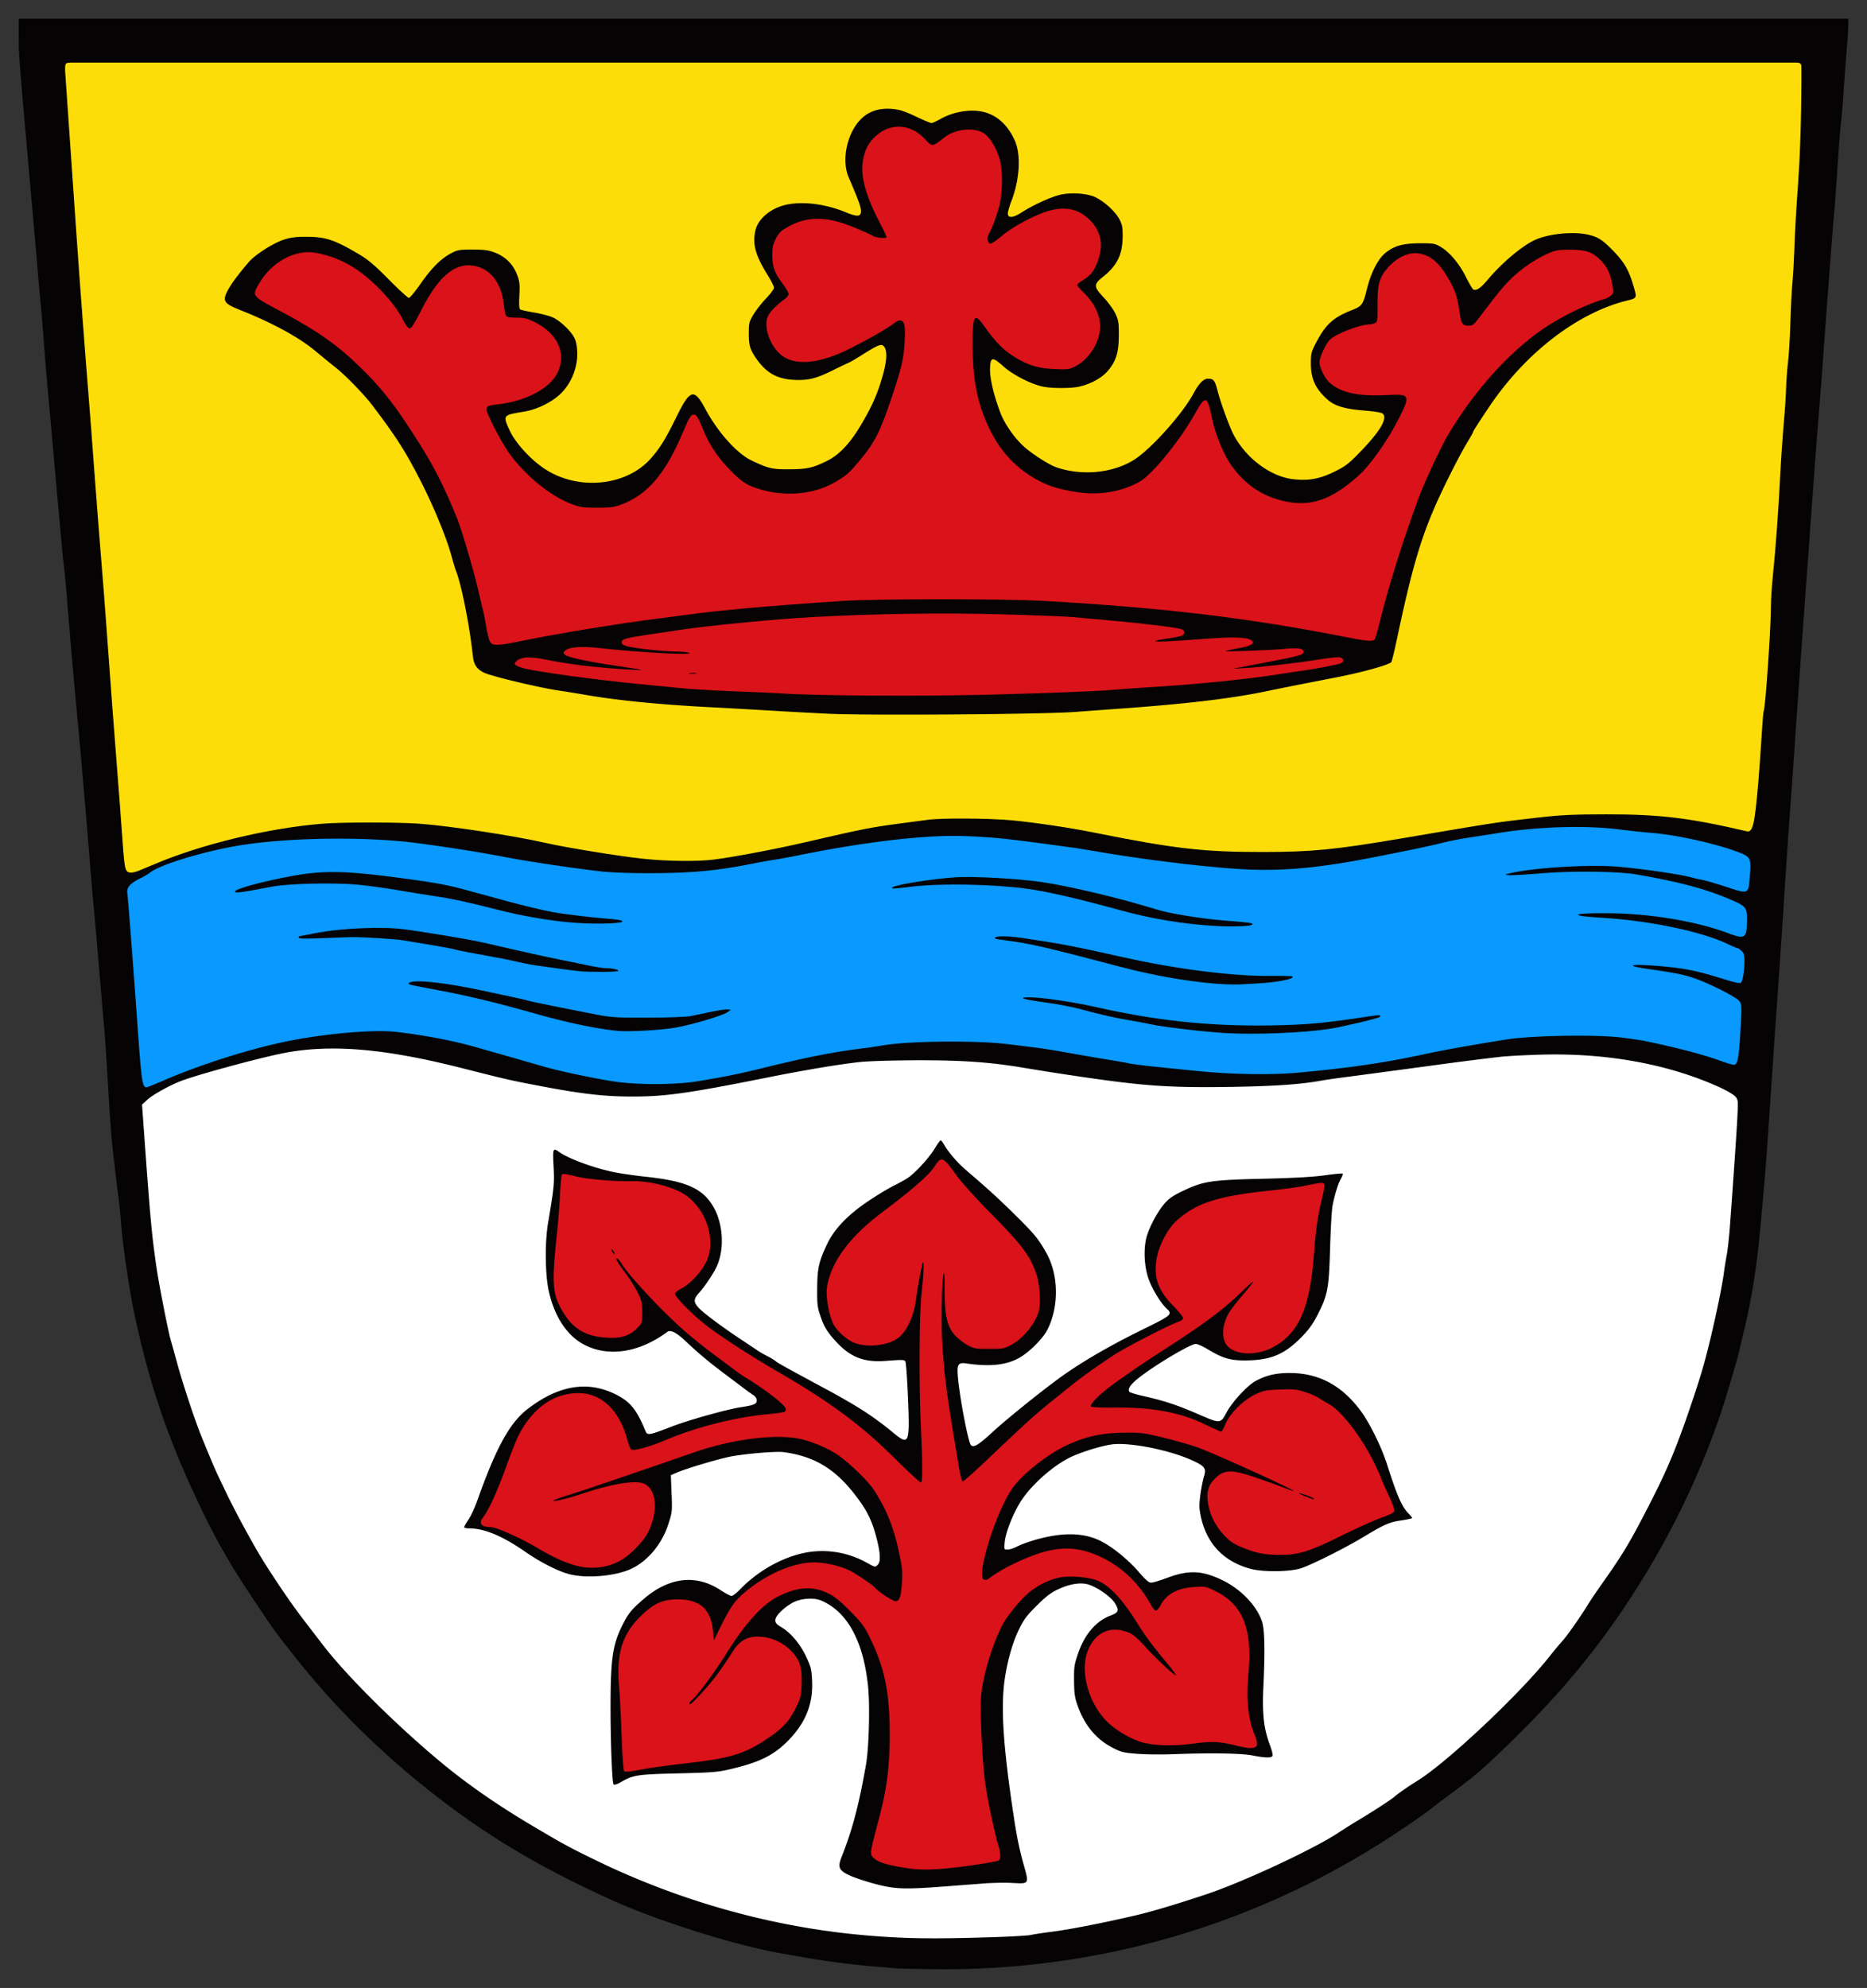 <svg height="532.183" width="500" xmlns="http://www.w3.org/2000/svg"><rect width="100%" height="100%" fill="#333333" stroke="none"/><path d="M239.013 526.85c-10.554-.842-15.835-1.488-24.466-2.994-1.755-.306-4.069-.707-5.141-.892-11.969-2.055-32.529-8.467-44.844-13.984-17.693-7.927-31.81-16.103-45.043-26.09-15.734-11.873-29.13-24.888-40.675-39.517-5.114-6.48-5.413-6.89-9.354-12.765-7.465-11.132-10.515-16.317-15.02-25.53-9.067-18.545-14.555-34.477-18.627-54.074-1.283-6.176-2.918-17.307-3.358-22.87-.216-2.73-.548-6.082-.738-7.447-.365-2.627-1.185-9.573-1.757-14.892-.189-1.755-.665-8.616-1.058-15.247-.393-6.63-.876-13.811-1.073-15.956s-.761-8.688-1.253-14.538-1.131-13.19-1.423-16.31c-.291-3.121-.76-8.546-1.041-12.057-1.108-13.813-2.676-31.935-3.406-39.358-.595-6.058-2.393-26.688-2.797-32.09-.211-2.828-.537-6.338-.725-7.8s-.497-4.415-.686-6.56-.587-6.534-.883-9.751c-.296-3.218-.78-8.643-1.077-12.056a3311.33 3311.33 0 0 0-1.256-14.006c-.805-8.75-1.259-14.152-1.758-20.92a403.223 403.223 0 0 0-.71-8.333 541.28 541.28 0 0 1-.728-8.155c-.197-2.438-.989-11.533-1.76-20.212C5.192 16.885 4.997 14.423 5 10.01V5h490c0 .325.02 2.834-.304 6.695-.286 3.399-.699 8.892-.918 12.208s-.544 7.224-.722 8.687-.644 7.446-1.035 13.297c-.39 5.85-.792 11.275-.89 12.055s-.5 5.727-.892 10.992-.863 11.569-1.05 14.006-.59 7.943-.896 12.233-.87 11.63-1.256 16.311c-.385 4.68-1.179 15.132-1.763 23.225-.585 8.094-1.383 19.103-1.774 24.466-.391 5.363-.947 13.102-1.235 17.198s-.687 9.68-.885 12.41c-.199 2.73-.601 8.554-.894 12.942s-.691 10.053-.884 12.588c-.566 7.426-1.03 14.161-1.794 26.062a4158.935 4158.935 0 0 1-2.12 31.203 4618.3 4618.3 0 0 0-1.057 15.424c-1.639 24.415-1.77 26.126-3.182 41.486-.984 10.7-2.248 18.747-4.293 27.33-.6 2.52-1.176 4.981-1.28 5.469-.48 2.265-3.869 13.665-5.307 17.851-5.319 15.483-12.6 30.69-21.494 44.89-10.483 16.736-21.608 30.148-37.575 45.3-5.344 5.07-6.892 6.373-12.499 10.524-2.535 1.878-5.168 3.862-5.85 4.41-2.699 2.169-10.656 7.517-16.311 10.965-19.3 11.763-40.346 20.503-62.052 25.766-17.369 4.212-35.141 6.279-53.187 6.187-4.973-.026-10.638-.174-12.588-.33z" fill="#050303"/><path d="M265.961 518.592c4.876-.158 9.423-.424 10.106-.591s3.315-.568 5.85-.89c4.621-.586 13.714-2.37 22.34-4.382 4.255-.992 11.298-3.101 19.147-5.734 9.528-3.195 28.17-11.877 34.749-16.183 1.755-1.149 4.228-2.706 5.496-3.46 3.795-2.259 8.993-5.63 9.75-6.322.842-.77 3.82-2.84 6.226-4.327 7.904-4.886 27.355-23.175 35.26-33.153 1.314-1.658 2.907-3.573 3.541-4.255 1.2-1.291 4.862-6.512 6.796-9.689.615-1.01 2.61-3.947 4.433-6.528 5.055-7.156 7.114-10.625 12.155-20.482 3.68-7.195 5.543-11.357 8.014-17.903 2.146-5.687 5.288-15.11 6.504-19.506 2.06-7.442 4.804-20.036 5.37-24.643.12-.975.442-2.97.714-4.432.273-1.463.66-4.894.862-7.624 1.037-14.063 1.804-25.304 2.01-29.44.226-4.527.214-4.639-.618-5.566-.466-.52-2.523-1.694-4.571-2.607-13.819-6.163-30.304-9.087-48.046-8.52-4.095.13-8.643.376-10.106.546a928.93 928.93 0 0 0-16.842 2.13c-7.132.976-20.594 2.78-25.353 3.396-2.242.291-4.955.69-6.028.885-5.411.989-12.658 1.484-24.288 1.66-16.14.245-23.009-.227-40.245-2.765a735.849 735.849 0 0 1-15.425-2.418c-8.658-1.444-16.052-1.96-27.834-1.945-6.143.008-13.047.206-15.34.44-5.276.537-14.88 2.133-24.905 4.14-21.262 4.254-27.381 5.12-36.232 5.13-7.525.01-13.739-.703-25.059-2.873-7.987-1.53-8.575-1.665-20.618-4.722-20.675-5.249-34.96-6.478-47.532-4.09-6.333 1.202-23.454 5.84-27.816 7.535-3.133 1.217-7.512 3.665-9.006 5.034l-1.382 1.266.223 3.095c2.006 27.84 2.304 31.15 3.651 40.504.645 4.48 3.148 17.202 3.872 19.68.285.974 1.075 3.803 1.756 6.286 1.493 5.446 4.767 15.279 6.466 19.42 3.534 8.618 3.523 8.592 6.817 15.418 2.675 5.545 7.636 14.582 10.222 18.622 4.321 6.75 7.471 11.292 11.067 15.956a1681.42 1681.42 0 0 1 4.221 5.496c6.378 8.37 20.101 21.982 32.3 32.038 6.679 5.505 14.654 11.037 23.402 16.232 8.645 5.133 10.385 6.083 17.375 9.483 23.113 11.245 48.165 18.168 73.22 20.237 10.11.834 17.58.928 33.331.42z" fill="#fff"/><path d="M237.595 505.081c-3.293-.605-8.454-2.198-10.562-3.26-2.383-1.2-2.694-2.063-1.672-4.632 2.891-7.272 4.64-13.872 6.552-24.74.794-4.513 1.097-15.679.567-20.921-1.23-12.18-5.578-20.13-12.617-23.072-2.073-.866-5.65-.544-7.773.7-2.473 1.45-4.457 3.485-4.457 4.573 0 .72.347 1.13 1.552 1.836 2.564 1.503 5.082 4.477 6.69 7.902 1.311 2.794 1.468 3.427 1.608 6.477.29 6.347-1.801 11.454-6.675 16.299-3.752 3.73-7.468 5.541-15.045 7.331-3.547.838-4.862.947-14.192 1.172-11.022.267-11.96.412-15.37 2.38-.995.573-1.665.767-1.886.546-.365-.364-.778-10.456-.803-19.584-.037-13.783.51-17.742 3.188-23.048 1.601-3.175 2.395-4.15 5.658-6.96 6.835-5.883 14.029-6.713 20.626-2.38 1.289.846 2.606 1.54 2.926 1.54.32 0 1.295-.739 2.164-1.64 4.591-4.76 10.632-8.298 16.607-9.724 5.753-1.374 11.993-.524 17.213 2.345 2.56 1.408 2.466 1.388 3.194.66.794-.794.7-3.047-.29-6.932-1.069-4.19-2.203-6.75-4.343-9.79-5.939-8.444-11.776-12.242-20.616-13.415-1.933-.256-9.422.346-13.812 1.111-3.04.53-12.297 3.271-14.88 4.407l-1.49.654.199 4.904c.193 4.774.17 4.992-.894 8.274-1.697 5.239-5.468 9.778-9.841 11.849-4.285 2.029-12.181 2.702-16.803 1.432-3.11-.854-7.624-3.166-11.701-5.99-6.055-4.195-10.935-6.23-14.94-6.23-.754 0-1.37-.143-1.37-.319s.523-1.097 1.164-2.05c.64-.951 1.7-3.24 2.356-5.088 5.012-14.13 8.687-20.82 13.451-24.487 8.171-6.29 15.86-7.64 23.273-4.086 4.153 1.99 5.873 4.049 8.29 9.919.532 1.292.882 1.235 7.134-1.175 4.465-1.722 14.808-4.612 18.439-5.154 3.437-.513 4.255-.856 4.255-1.782 0-.555-.35-1.09-.975-1.491-.537-.345-1.773-1.236-2.748-1.981s-3.29-2.487-5.142-3.871c-3.826-2.858-6.926-5.462-10.315-8.663-2.32-2.19-3.936-3.002-4.762-2.39-7.443 5.517-15.58 6.82-22.098 3.537-4.671-2.352-8.1-7.462-9.657-14.389-.988-4.398-1.084-13.025-.204-18.26 1.64-9.76 1.72-10.571 1.482-15.159-.254-4.925-.19-5.077 1.603-3.8 2.438 1.736 9.361 4.268 14.553 5.322 1.87.38 5.674.93 8.451 1.223 10.842 1.144 15.273 3.096 18.153 7.996 2.638 4.486 3.062 11.232 1 15.893-.824 1.865-3.17 5.386-4.818 7.23-1.432 1.603-1.482 2.343-.257 3.799 1.09 1.297 6.005 4.993 11.39 8.568a714.376 714.376 0 0 1 4.71 3.145c.493.338 1.61.974 2.481 1.412s1.844 1.025 2.16 1.302c.58.509 2.207 1.413 13.254 7.372 8.788 4.74 12.99 7.455 18.214 11.763 4.336 3.577 4.532 3.123 4.024-9.305-.212-5.197-.54-9.603-.728-9.791-.397-.398-.892-.405-5.242-.071-6.233.477-9.996-1.18-14.304-6.297-1.525-1.812-2.26-3.098-3.042-5.327-.953-2.712-1.03-3.304-1.001-7.73.034-5.413.403-7.099 2.574-11.746 1.925-4.124 5.467-7.869 10.94-11.568 2.292-1.548 5.304-3.383 6.696-4.078 1.39-.694 3.146-1.655 3.9-2.135 1.997-1.273 5.816-5.407 7.356-7.964.735-1.219 1.454-2.216 1.599-2.216s.605.598 1.022 1.33c1.071 1.879 3.494 4.688 5.614 6.51 6.385 5.49 8.892 7.777 13.408 12.235 5.111 5.045 6.213 6.395 8.321 10.19 3.249 5.851 3.342 14.296.225 20.44-1.262 2.49-5.067 6.233-7.811 7.687-3.469 1.837-7.748 2.246-14.002 1.336-1.876-.272-2.316.207-2.239 2.44.156 4.503 2.758 18.629 3.584 19.455.727.727 2.06-.084 5.779-3.517 3.461-3.195 11.796-9.947 17.342-14.05 5.867-4.34 13.709-8.926 23.263-13.605 7.345-3.597 7.643-3.866 6.005-5.405-1.729-1.624-4.16-5.729-5.006-8.45-1.11-3.575-1.182-8.373-.168-11.343.998-2.923 2.963-6.436 4.708-8.419 1.172-1.33 2.32-2.1 5.072-3.398 5.32-2.51 7.444-2.822 21.44-3.15 8.183-.193 13.282-.479 16.39-.92 2.48-.352 4.601-.55 4.712-.438.111.11-.107.74-.486 1.399-.728 1.269-1.591 4.042-2.218 7.129-.208 1.028-.506 6.177-.661 11.442-.323 10.966-.627 12.547-3.466 18.044-1.221 2.364-2.33 3.872-4.322 5.878-4.487 4.52-8.117 6.033-14.663 6.113-4.184.051-6.28-.554-10.267-2.963-1.323-.8-2.785-1.453-3.25-1.453-1.414 0-10.603 5.446-15.105 8.953-2.348 1.829-3.188 3.036-2.681 3.856.12.193 1.77.699 3.668 1.124 5.598 1.255 9.072 2.398 14.658 4.822 6.083 2.64 6.074 2.64 7.746-.496 1.454-2.727 5.545-7.15 7.684-8.307 2.973-1.61 5.618-2.21 9.53-2.164 7.56.09 13.668 3.395 18.633 10.085 2.444 3.292 5.59 9.673 7.091 14.379 2.66 8.34 3.918 11.236 5.679 13.063.573.594 1.042 1.174 1.042 1.289 0 .114-1.309.399-2.908.633-3.166.463-4.58 1.08-10.035 4.383-4.856 2.94-14.045 7.543-16.842 8.438-3.035.97-10.046 1.05-13.444.152-7.85-2.074-12.619-7.638-13.693-15.976-.213-1.652.397-6.06 1.25-9.033.567-1.978.02-2.605-3.693-4.233-5.987-2.626-16.012-4.608-20.77-4.106-2.481.261-7.578 1.772-10.829 3.21-4.626 2.045-10.681 7.268-13.655 11.776-2.108 3.195-4.225 8.457-4.49 11.162-.2 2.024-.194 2.039.749 2.039.522 0 1.57-.316 2.327-.703 2.345-1.196 6.492-2.446 9.98-3.007 4.877-.785 8.988-.35 12.436 1.316 3.252 1.57 7.574 5.075 10.571 8.571 1.663 1.94 2.537 2.687 3.142 2.687.462 0 2.36-.57 4.22-1.266 5.83-2.183 9.331-2.049 14.801.569 4.973 2.38 9.261 6.837 10.676 11.096.71 2.137.828 7.755.366 17.436-.345 7.242.1 11.256 1.73 15.585.502 1.336.831 2.644.73 2.907-.24.626-1.852.605-5.347-.07-3.07-.595-11.348-.73-21.097-.345-3.023.119-7.362.078-9.641-.09-3.69-.274-4.409-.441-6.538-1.522-4.566-2.317-7.688-6.028-9.589-11.395-.769-2.17-.923-3.245-.953-6.666-.034-3.734.06-4.356 1.114-7.394 1.74-5.01 4.778-8.567 8.534-9.992 2.295-.872 2.49-1.346 1.353-3.288-1.118-1.908-5.422-4.797-7.791-5.23-2.077-.38-4.679.126-7.542 1.466-1.883.881-3.21 1.9-5.689 4.372-2.772 2.763-3.464 3.705-4.85 6.592-1.691 3.523-3.118 8.687-3.773 13.652-.984 7.457-.275 17.824 2.454 35.902.902 5.969 1.534 9.017 2.822 13.606 1.322 4.71 1.312 4.725-3.079 4.463-1.809-.108-5.162-.055-7.452.116-2.29.172-7.354.556-11.255.853-8.389.64-11.542.647-14.892.032z" fill="#050303"/><path d="M260.11 499.385c3.804-.533 7.115-1.128 7.358-1.32.589-.466.56-1.758-.088-3.956-1.08-3.665-3.027-12.918-3.55-16.874-.73-5.507-1.36-18.153-1.124-22.516.283-5.216 2.794-13.87 5.674-19.554 1.228-2.423 4.7-6.699 7.114-8.761 2.37-2.025 5.791-3.676 8.591-4.146 2.702-.453 7.26-.076 9.621.797 3.265 1.208 6.825 4.985 10.997 11.668 2.15 3.444 3.874 5.753 7.973 10.683 1.315 1.581 2.32 2.947 2.233 3.034-.267.267-4.97-4.085-8.022-7.424-3.089-3.38-3.94-3.977-6.483-4.547-3.803-.852-7.11.998-8.895 4.978-2.55 5.682.015 14.98 5.503 19.947 2.403 2.174 6.219 4.33 8.977 5.072 3.246.872 8.47.996 13.493.319 5.058-.681 7.2-.579 11.758.564 3.635.91 5.238.81 5.401-.342.065-.457-.208-1.59-.607-2.516-1.76-4.093-2.313-9.54-1.675-16.528 1.086-11.911-1.514-18.385-8.838-22.004-2.55-1.261-2.73-1.297-5.596-1.118-4.602.287-7.57 1.9-9.149 4.969-.376.731-.916 1.33-1.201 1.33-.285 0-.842-.599-1.238-1.33-3.185-5.877-7.936-10.423-13.655-13.065-6.955-3.213-12.65-2.913-21.593 1.137-3.548 1.608-5.804 2.9-8.539 4.893-.243.177-.717.216-1.054.087-2.227-.855 3.46-18.794 7.83-24.699 2.993-4.042 9.902-9.346 15.12-11.607 4.905-2.126 8.96-2.96 14.62-3.008 4.708-.04 5.273.035 10.991 1.447 3.315.818 7.464 2.03 9.22 2.691 4.893 1.846 25.457 11.2 25.195 11.461-.06.06-1.285-.356-2.724-.924s-4.79-1.771-7.447-2.674c-6.863-2.33-8.68-2.209-11.362.759-1.514 1.675-1.891 3.524-1.34 6.562.526 2.905 2.06 5.824 4.319 8.22 1.508 1.6 2.442 2.218 4.851 3.208 3.675 1.51 5.96 1.949 10.135 1.949 4.926 0 7.754-.887 16.375-5.134 4.13-2.035 8.952-4.204 10.715-4.82 2.125-.741 3.275-1.335 3.41-1.758.119-.376-.513-2.145-1.538-4.303-.957-2.015-1.864-4.063-2.015-4.55-.276-.893-2.097-4.735-3.025-6.383-3.78-6.717-8.153-12.011-11.234-13.602a27.996 27.996 0 0 1-2.363-1.418c-.671-.455-2.35-1.191-3.731-1.635-2.183-.702-3.055-.788-6.685-.658-3.786.135-4.398.254-6.595 1.282-3.227 1.51-6.855 5.109-8.029 7.964-.46 1.121-.97 2.039-1.13 2.039-.16 0-2.086-.866-4.278-1.925-6.742-3.256-14.164-4.643-24.27-4.537-3.74.04-6.185-.072-6.319-.289-.413-.669 2.737-3.707 6.864-6.618 6.148-4.337 6.708-4.714 14.597-9.814 9.15-5.915 14.375-9.862 18.887-14.265 4.02-3.922 4.058-3.55.109 1.047-1.481 1.724-3.077 3.798-3.547 4.61-2 3.456-2.046 7.362-.106 9.133 2.365 2.16 7.559 2.267 11.562.237 7.279-3.692 10.301-10.523 11.385-25.731.414-5.804 1.067-10.175 2.158-14.455.419-1.641.661-3.246.539-3.565-.244-.635-.7-.602-5.352.384-1.365.29-5.514.849-9.219 1.242-13.985 1.484-19.574 3.28-24.928 8.012-2.402 2.123-4.83 6.764-5.398 10.32-.799 4.997.389 8.342 4.44 12.504 1.463 1.504 2.66 2.99 2.66 3.303 0 .34-.525.74-1.31 1-2.372.783-14.41 7-17.305 8.936-6.124 4.098-8.316 5.684-12.48 9.024-9.145 7.337-8.692 6.935-22.045 19.582-2.997 2.839-5.63 5.162-5.85 5.162-.232 0-.652-1.496-.996-3.546-3.486-20.773-3.891-23.825-4.539-34.217-.355-5.695-.029-17.472.498-18 .094-.092.167 2.045.163 4.75-.008 6.723.744 9.83 2.925 12.072.851.876 2.345 2.017 3.32 2.537 1.612.86 2.128.946 5.674.946 3.581 0 4.053-.081 5.774-.988 3.343-1.761 6.729-5.903 7.553-9.24.558-2.257.213-7.276-.675-9.823-1.749-5.014-3.742-7.654-12.435-16.468-3.657-3.707-7.624-8.097-8.816-9.754-3.815-5.304-4.162-5.446-6.08-2.484-1.456 2.246-5.848 6.076-14.03 12.236-8.762 6.595-13.74 13.395-14.728 20.12-.353 2.4.529 7.4 1.714 9.725 1.072 2.101 4.03 4.614 6.186 5.254 3.535 1.05 8.223.478 10.925-1.333 2.493-1.67 4.521-6.012 5.089-10.897.287-2.466 1.581-9.302 1.803-9.524.327-.327.16 3.387-.374 8.283-.63 5.773-.717 24.37-.17 35.99.43 9.157.447 14.44.045 14.69-.172.105-3.413-2.877-7.202-6.628-8.958-8.87-17.368-15.081-31.318-23.132-6.934-4.001-15.437-9.521-19.142-12.427-3.95-3.098-8.487-7.756-8.223-8.444.115-.299.736-.815 1.38-1.147 3.147-1.62 6.634-5.67 7.556-8.774 1.89-6.363-1.705-14.402-7.761-17.361-3.58-1.749-8.783-2.881-12.808-2.787-4.847.113-12.36-.555-15.37-1.367-1.79-.483-3.07-.666-3.268-.468-.18.18-.417 2.474-.528 5.099-.11 2.625-.442 7.006-.736 9.736-1.47 13.653-1.356 16.68.787 20.758 3.062 5.827 6.848 8.097 13.666 8.193 3.12.044 5.14-.747 7.116-2.787 1.132-1.168 1.169-1.3 1.158-4.112-.01-2.639-.13-3.136-1.314-5.437-.717-1.392-2.105-3.59-3.084-4.883-1.755-2.319-2.505-3.495-2.505-3.929 0-.459.791.294 1.437 1.366 1.768 2.94 9.743 11.542 15.82 17.064 1.984 1.802 5.495 4.68 7.802 6.396s5.056 3.772 6.11 4.57c1.053.798 2.437 1.77 3.076 2.16 6.06 3.7 11.141 7.679 11.141 8.723 0 .786-.292.857-5.673 1.39-8.314.825-18.85 3.555-26.77 6.936-4.114 1.756-8.532 2.928-9.057 2.403-.192-.192-.677-1.534-1.078-2.983-2.115-7.631-6.966-12.123-13.045-12.079-6.7.049-12.315 4.085-16.093 11.567-.493.976-1.95 4.689-3.239 8.251-2.373 6.56-4.578 11.394-6.12 13.416-1.258 1.65-.56 2.601 1.92 2.616 1.508.01 7.834 2.79 12.13 5.332 8.038 4.757 12.765 6.18 17.774 5.353 3.398-.561 6.087-2.016 8.799-4.76 2.734-2.769 3.714-4.306 4.645-7.287 1.483-4.747.634-8.904-2.08-10.192-2.345-1.113-8.477-.107-17.334 2.843-3.318 1.105-7.255 2.024-7.016 1.637.096-.154 1.572-.713 3.282-1.243 1.71-.53 4.784-1.53 6.832-2.222 7.003-2.367 23.93-8.172 26.948-9.242 10.868-3.854 23.04-5.339 29.74-3.628 3.216.82 7.377 2.68 9.619 4.298 3.297 2.378 7.937 6.932 9.433 9.256 3.393 5.27 5.245 9.9 6.706 16.76.824 3.873.944 5.104.765 7.831-.258 3.927-.653 5.125-1.692 5.125-.752 0-4.706-2.6-5.61-3.687-.527-.636-3.66-2.797-6.093-4.203-2.397-1.385-6.754-2.467-10.069-2.5-5.373-.055-12.62 3.007-18.284 7.725-3.258 2.714-4.17 4.044-7.656 11.175l-.954 1.95-.257-2.573c-.587-5.88-3.583-8.46-9.725-8.375-3.79.052-6.086 1.092-9.398 4.255-5.153 4.924-6.821 10.217-6.022 19.104.193 2.145.496 8.026.673 13.07.195 5.572.47 9.316.699 9.546.266.266 1.55.151 4.376-.392 2.199-.424 7.588-1.178 11.976-1.677 12.142-1.38 15.772-2.475 21.984-6.626 4.029-2.692 5.818-4.607 7.526-8.056 1.347-2.72 1.513-3.34 1.63-6.09.204-4.77-.359-6.782-2.545-9.099-2.074-2.197-4.7-3.564-7.597-3.958-3.703-.502-6.214.624-8.136 3.648-3.091 4.865-5.069 7.553-7.744 10.526-1.657 1.841-3.246 3.478-3.533 3.638-.858.48-.596-.342.344-1.081 1.287-1.013 6.105-7.517 8.858-11.96 5.042-8.133 9.724-13.371 13.857-15.502 5.235-2.699 9.261-3.008 13.477-1.036 1.787.836 3.13 1.907 5.94 4.732 3.127 3.145 3.86 4.119 5.291 7.02 4.111 8.339 5.452 14.985 5.4 26.771-.036 8.197-.79 13.927-2.862 21.782-2.408 9.125-2.466 9.48-1.688 10.34 1.286 1.42 3.42 2.11 9.344 3.017 4.053.62 8.713.414 17.044-.756z" fill="#da121a"/><path d="M349.546 400.572c-1.029-.405-1.808-.8-1.731-.876.163-.164 4.132 1.284 4.132 1.507 0 .255-.456.135-2.401-.631zM164.012 335.217c-.246-.298-.359-.63-.25-.74.11-.11.378.134.596.54.464.868.292.968-.346.2z" fill="#050303"/><path d="M43.74 289.281c10.325-4.47 24.099-8.786 34.293-10.747 9.991-1.923 22.141-2.927 27.835-2.302 7.01.77 15.034 2.267 20.743 3.872a3233.156 3233.156 0 0 1 19.093 5.45c3.848 1.12 12.022 2.871 17.96 3.848 6.644 1.093 17.279 1.08 23.758-.027 8.08-1.382 10.186-1.82 18.26-3.795 10.731-2.625 18.259-4.08 25.708-4.965 1.072-.128 3.306-.464 4.964-.747 7.125-1.216 25.105-1.39 33.685-.324l7.391.915c1.822.225 5.892.88 9.042 1.454a527.8 527.8 0 0 0 10 1.72c2.349.37 4.993.836 5.874 1.034s4.026.604 6.987.904l10.79 1.094c9.8.994 20.14 1.17 27.747.47 13.856-1.272 23.06-2.634 34.372-5.083 4.32-.936 12.773-2.442 21.2-3.778 6.77-1.073 24.309-1.356 30.946-.5 2.535.328 5.247.727 6.028.888 8.623 1.778 15.692 3.633 20.42 5.359 1.554.567 3.133 1.03 3.51 1.03 1.012 0 1.333-1.694 1.772-9.383.358-6.27.341-6.785-.255-7.623-.738-1.037-7.351-4.438-11.743-6.038-2.926-1.066-5.038-1.493-13.35-2.7-5.382-.78-4.278-1.27 1.835-.815 8.144.607 11.457 1.242 19.298 3.7 2.512.788 4.111 1.126 4.323.914.49-.49.927-3.083.945-5.609.013-1.821-.119-2.328-.76-2.925-.427-.398-.9-.723-1.05-.723s-1.438-.549-2.86-1.22c-7.025-3.314-20.866-6.178-33.55-6.943-9.748-.588-7.833-1.358 2.955-1.189 10.636.167 22.657 2.233 30.848 5.301 4.605 1.725 5.03 1.451 5.106-3.284.053-3.276-.275-3.822-3.055-5.094-6.863-3.14-14.226-5.178-26.34-7.29-5.059-.882-17.156-1.039-25.714-.333-4.092.338-7.997.557-8.68.487-1.208-.125-1.191-.14.62-.56 5.857-1.362 19.28-2.251 27.158-1.8 5.393.31 17.659 2.022 20.977 2.929.975.266 2.411.595 3.191.73.78.136 3.626.97 6.325 1.855 6.031 1.977 5.906 2.036 6.284-2.966.374-4.94.264-5.13-3.815-6.615-5.904-2.147-15.937-4.345-22.186-4.86-2.386-.197-6.491-.632-9.124-.968-8.85-1.127-21.755-.737-32.267.977-2.242.365-5.806.92-7.918 1.234s-5.383.965-7.269 1.448c-2.988.764-8.297 1.874-18.611 3.893-13.083 2.56-22.201 3.495-31.605 3.242-9.007-.242-26.922-2.298-41.326-4.742-3.023-.513-5.895-.987-6.382-1.054-18.592-2.556-21.638-2.885-29.68-3.2-10.181-.4-26.454 1.467-44.25 5.078-2.34.474-5.372 1.031-6.737 1.237s-4.397.752-6.738 1.213c-8.815 1.735-15.2 2.332-25.707 2.402-5.04.034-10.622-.137-13.296-.407-5.946-.599-19.577-2.599-25.708-3.772-7.708-1.475-15.47-2.71-24.466-3.894-13.208-1.738-33.44-1.518-46.575.506-9.702 1.496-22.198 5.247-24.873 7.468-.39.324-1.492.97-2.449 1.436-2.724 1.328-3.76 2.46-3.567 3.902.242 1.812 1.487 17.898 2.658 34.355 1.164 16.361 1.36 17.729 2.527 17.729.178 0 2.193-.81 4.478-1.799z" fill="#0999ff"/><g fill="#050303"><path d="M328.013 276.551c-5.715-.351-16.595-1.63-19.679-2.313-1.268-.28-3.82-.762-5.673-1.07-3.997-.662-7.973-1.563-13.297-3.011-2.145-.583-6.214-1.369-9.042-1.745-6.124-.816-8.054-1.388-4.787-1.42 3.207-.03 11.732 1.207 17.907 2.6 16.025 3.614 30.134 5.13 45.918 4.935 10.063-.125 15.285-.588 26.948-2.39 3.183-.491 3.794-.469 3.168.116-.41.384-10.079 2.672-13.45 3.184-7.203 1.094-20.036 1.604-28.013 1.114zM165.26 275.965c-6.319-.68-13.728-2.267-23.225-4.974-8.718-2.485-17.307-4.546-24.263-5.823-4.276-.785-7.91-1.51-8.073-1.61-.747-.463.303-.845 2.32-.845 3.504 0 9.789.902 17.074 2.452 10.061 2.139 11.655 2.491 12.184 2.692.491.186 10.93 2.306 18.665 3.79 3.809.732 5.24.814 13.651.79 5.227-.016 10.262-.2 11.347-.415 1.072-.212 3.53-.727 5.461-1.143s3.926-.708 4.432-.65l.921.108-.944.64c-1.422.966-9.53 3.366-13.99 4.142-3.845.669-12.721 1.151-15.56.846zM328.722 263.511c-7.875-.28-18.688-2.053-28.772-4.715-17.705-4.674-23.173-5.974-28.315-6.734-2.535-.374-4.73-.684-4.876-.688-.146-.004-.266-.167-.266-.362 0-.466 3.63-.453 6.846.024 10.88 1.616 14.015 2.213 27.726 5.282 13.976 3.127 29.088 5.037 39.106 4.94 3.176-.03 5.862.032 5.97.14.652.652-4.039 1.59-9.344 1.87-1.906.1-3.944.216-4.529.257-.585.041-2.18.035-3.546-.014zM155.155 259.999c-1.42-.137-8.203-1.044-11.879-1.59-1.365-.202-3.678-.663-5.141-1.024s-5.501-1.152-8.974-1.758c-3.473-.607-6.665-1.234-7.092-1.394-.427-.16-3.33-.715-6.45-1.232-3.12-.518-6.551-1.087-7.624-1.267-1.995-.334-10.607-.888-13.474-.868-.877.007-4.507.132-8.066.28-4.506.185-6.472.152-6.472-.111 0-.208.063-.378.139-.378.076 0 1.632-.304 3.457-.676 4.783-.976 10.667-1.52 16.968-1.57 4.43-.036 6.704.146 11.703.936 11.464 1.81 14.694 2.39 19.148 3.432 7.387 1.729 15.616 3.556 18.615 4.133 1.56.3 4.626.93 6.813 1.4 2.187.47 4.5.857 5.141.86 1.861.006 3.828.413 3.62.75-.178.288-7.653.343-10.432.077zM324.645 247.827c-8.36-.538-16.516-1.926-24.998-4.255-11.303-3.103-19.184-4.912-24.644-5.656-8.843-1.206-22.905-1.478-30.494-.59-5.675.664-5.923.674-5.478.232.716-.71 10.942-2.34 17.002-2.71 4.771-.29 16.556.362 22.844 1.266 7.41 1.064 21.375 4.4 31.007 7.404 3.304 1.031 11.912 2.43 17.855 2.904 7.11.565 8.033.696 7.644 1.086-.495.494-5.639.647-10.738.32zM154.707 247.086c-6.525-.417-14.728-1.791-22.068-3.697-7.006-1.818-11.771-2.838-16.488-3.527-1.853-.271-6.161-.971-9.574-1.556s-8.365-1.258-11.006-1.494c-6.194-.555-18.214-.287-22.413.5-9.337 1.748-10.194 1.86-10.194 1.331 0-.684 7.687-2.762 15.424-4.17 8.824-1.604 15.248-1.379 33.153 1.162 6.908.98 9.45 1.526 17.197 3.691 10.575 2.955 16.47 4.403 20.743 5.093 2.639.426 9.527 1.239 12.234 1.443 3.94.297 5.286.54 4.921.887-.517.493-6.737.669-11.929.337z"/></g><path d="M37.08 233.126c.682-.265 2.437-.993 3.9-1.619 12.691-5.43 30.57-9.773 45.209-10.981 5.355-.442 20.185-.447 26.17-.01 8.14.596 25.24 3.2 33.754 5.14 5.507 1.255 19.94 3.595 26.239 4.255 6.388.67 14.424.757 18.793.206 5.335-.674 16.6-2.805 24.466-4.629 15.151-3.513 17.553-3.991 24.998-4.978l7.978-1.058c3.748-.499 16.703-.403 22.572.167 6.08.59 15.37 1.972 21.396 3.183 21.898 4.402 29.721 5.306 45.741 5.286 13.156-.016 19.214-.613 37.231-3.672 25.512-4.331 24.798-4.222 36.091-5.513 6.546-.748 9.387-.885 18.616-.899 14.192-.02 22.203.946 37.542 4.533 1.652.386 2.145-1.695 3.119-13.188.298-3.51.702-9.15.899-12.534.197-3.384.44-6.285.54-6.447.463-.748 1.938-22.252 1.942-28.297.001-1.625.236-5.215.523-7.978.729-7.039 1.522-17.864 1.966-26.83.207-4.193.619-10.28.914-13.526.296-3.247.591-7.635.656-9.751.064-2.117.287-5.192.494-6.833.208-1.642.53-6.349.647-10.46.117-4.112.366-9.071.554-11.021.188-1.95.418-5.94.513-8.865.15-4.676.44-9.757 1.053-18.438.927-13.133.85-29.431.85-29.45 0-2.161 0-2.161-2.162-2.161H19.591c-2.16 0-2.16 0-2.16 2.16 0 .27 2.724 39.162 3.176 45.761.614 8.945 2.38 32.341 3.174 42.018.296 3.608.857 10.948 1.247 16.311.39 5.363.942 12.623 1.226 16.134.544 6.721 1.03 12.795 1.59 19.856.187 2.34.509 6.649.717 9.574.765 10.754 2.161 29.312 2.841 37.763.385 4.778.946 12.197 1.247 16.488.584 8.302.758 9.67 1.323 10.371.455.565 1.533.542 3.107-.068z" fill="#fcdd09"/><path d="M221.993 191.077a1450.47 1450.47 0 0 1-15.778-.855c-4.973-.298-12.154-.7-15.957-.894-13.219-.674-24.756-1.807-33.153-3.257a365.2 365.2 0 0 0-7.33-1.186c-5.444-.8-18.295-3.87-20.205-4.829-1.905-.955-2.703-2.174-2.946-4.5-.82-7.847-2.992-18.848-4.462-22.597-.227-.579-.787-2.431-1.245-4.117-1.241-4.572-4.472-12.53-7.682-18.92-4.367-8.693-6.99-12.838-13.663-21.599-2.118-2.78-7.067-7.86-9.618-9.872a290.032 290.032 0 0 1-5.41-4.418c-4.4-3.69-11.558-7.597-20.152-11.003-4.44-1.76-4.884-2.436-3.43-5.22.926-1.772 2.804-4.31 5.687-7.684 1.648-1.93 6.45-5.004 9.26-5.93 1.967-.648 3.248-.814 6.202-.805 5.151.016 7.533.817 14.183 4.768 2.317 1.376 4.135 2.924 7.86 6.69 2.665 2.695 5.07 4.9 5.343 4.9.273 0 1.659-1.667 3.079-3.705 2.982-4.279 5.493-6.794 8.214-8.226 1.78-.937 2.208-1.01 5.821-1 3.253.007 4.254.149 6.028.85 2.79 1.102 4.803 3.128 5.836 5.876.694 1.847.776 2.583.618 5.584-.127 2.407-.058 3.537.228 3.718.225.143 1.952.522 3.838.841 1.886.32 4.133.922 4.993 1.338 2.358 1.142 5.472 4.35 5.98 6.162 1.256 4.48-.067 9.847-3.338 13.543-2.306 2.605-6.685 4.876-10.615 5.505-5.526.884-5.557.927-3.695 4.985 1.53 3.332 5.603 7.804 9.375 10.291 9.06 5.974 22.045 4.636 28.592-2.947 2.408-2.79 3.897-5.216 6.64-10.82 3.714-7.59 4.774-7.903 7.786-2.298 3.39 6.307 8.49 11.987 12.438 13.853 4.546 2.148 5.478 2.364 10.04 2.334 4.776-.032 6.246-.353 10.01-2.19 3.356-1.637 6.218-4.644 9.21-9.678 2.942-4.949 4.435-8.323 5.794-13.092 1.212-4.258 1.302-6.994.262-8.034-.656-.656-1.554-.285-5.773 2.381-1.56.986-3.216 1.946-3.68 2.134s-2.28 1.056-4.04 1.93c-4.154 2.064-6.21 2.65-9.276 2.645-5.487-.01-8.67-1.705-11.636-6.2-1.418-2.15-1.685-3.152-1.685-6.339 0-2.722.087-3.067 1.266-5.025.697-1.157 2.213-3.088 3.369-4.293s2.102-2.486 2.102-2.85-.743-1.852-1.652-3.31c-3.334-5.345-4.178-8.437-3.3-12.093.634-2.647 3.218-5.128 6.604-6.343 4.491-1.61 11.49-.981 17.673 1.588 2.452 1.02 3.562 1.124 3.853.365.408-1.065-.1-2.63-3.172-9.747-2.08-4.82-.305-12.454 3.72-16.007 2.077-1.833 4.674-2.59 7.94-2.317 1.945.163 3.23.575 6.238 1.996 2.083.985 4.001 1.79 4.262 1.79s1.292-.46 2.291-1.024a17.84 17.84 0 0 1 8.73-2.29c5.02-.001 8.912 2.733 11.278 7.924 1.73 3.797 1.376 10.397-.872 16.253-.499 1.3-.93 2.761-.958 3.249-.08 1.398 1.356 1.326 3.672-.182 2.788-1.816 7.54-4.02 10.054-4.665 2.884-.739 7.265-.504 9.538.51 2.403 1.073 5.494 3.86 6.58 5.933.8 1.528.924 2.189.898 4.786-.047 4.71-1.497 7.665-5.22 10.635-2.62 2.091-2.603 2.63.184 5.609 1.198 1.28 2.594 3.215 3.103 4.3.827 1.764.923 2.385.905 5.873-.024 4.657-.764 6.956-3.089 9.597-1.584 1.8-4.523 3.38-7.542 4.057-2.216.497-7.33.487-9.738-.018-3.176-.667-8.067-3.183-10.584-5.446-2.877-2.587-3.388-2.52-3.528.46-.122 2.58.965 7.281 2.784 12.035 1.173 3.067 3.884 6.907 6.478 9.178 2.29 2.004 6.614 4.744 8.51 5.392 6.844 2.34 15.03 1.56 20.724-1.977 4.53-2.815 13.01-12.26 16.002-17.822 1.44-2.676 2.676-3.934 3.863-3.927 1.517.009 1.848.425 2.564 3.22.77 3.009 3.083 9.386 4.19 11.556 3.244 6.359 9.914 11.406 16.013 12.117 4.119.48 7.048-.04 10.992-1.951 2.943-1.427 3.79-2.064 6.709-5.046 5.532-5.654 7.685-9.21 6.367-10.52-.315-.314-2.085-.615-5.005-.852-5.145-.416-7.85-1.214-9.738-2.871-3.278-2.879-4.538-5.587-4.538-9.759 0-2.629.11-3.072 1.372-5.496 2.55-4.9 4.62-6.797 9.52-8.72 2.842-1.114 3.078-1.445 4.153-5.816.997-4.056 2.873-7.785 4.705-9.353 2.377-2.035 4.766-2.738 9.386-2.762 3.624-.019 4.091.056 5.5.882 2.477 1.452 5.036 4.452 6.81 7.982.888 1.77 1.789 3.325 2 3.456.806.498 2.008-.285 3.89-2.537 3.838-4.59 9.39-9.238 12.839-10.752 3.604-1.581 9.923-2.216 13.826-1.389 2.89.612 4.138 1.413 7.205 4.62 2.95 3.086 4.058 5.12 5.433 9.978.664 2.349.587 2.474-1.894 3.079-13.258 3.235-27.266 13.998-36.934 28.378-2.975 4.426-4.375 6.618-4.375 6.853 0 .123-.64 1.269-1.422 2.547-2.152 3.515-6.52 12.173-8.853 17.545-3.972 9.149-6.306 17.308-10.141 35.452-.68 3.214-1.35 5.941-1.49 6.061-.952.812-8.038 2.759-14.793 4.064-7.833 1.513-15.217 2.979-18.615 3.694-9.153 1.927-21.686 3.418-39.004 4.642-2.828.2-8.333.606-12.233.901-8.447.64-55.233.988-65.953.49z" fill="#050303"/><path d="M266.139 185.94c14.033-.359 27.937-.904 31.558-1.237 2.047-.189 7.632-.585 12.41-.88 11.117-.688 24.841-2.102 32.621-3.362 2.243-.362 4.876-.76 5.851-.881 3.122-.39 9.907-1.693 10.549-2.025.9-.465.76-1.31-.257-1.566-.483-.121-2.916.115-5.407.524-5.638.927-15.494 2.073-19.955 2.32l-3.368.186 3.546-.671c14.93-2.825 15.424-2.95 15.424-3.913 0-.87-1.54-1.074-5.319-.708-3.631.352-15.812.788-15.582.558.09-.09 1.59-.412 3.333-.717 3.525-.615 4.728-1.332 3.616-2.157-1.139-.845-4.796-.966-12.287-.406-9.822.734-13.474.902-13.474.62 0-.13 1.452-.435 3.226-.676s3.53-.602 3.9-.8c.925-.495.846-1.352-.16-1.734-1.061-.404-10.936-1.603-19.2-2.33-3.51-.31-7.898-.707-9.75-.882s-10.55-.513-19.325-.752c-15.904-.431-33.454-.171-50.705.751-9.493.508-27.612 2.262-35.104 3.398-1.95.296-5.7.856-8.332 1.246-6.389.945-7.447 1.243-7.447 2.094 0 .5.395.788 1.482 1.081 2.11.568 9.886 1.393 13.234 1.403 1.56.005 3.076.17 3.368.368.974.656-13.4-.117-23.84-1.282-5.209-.582-8.397-.334-9.468.738-.464.464-.466.589-.01 1.02.705.666 5.677 1.761 12.93 2.85l6.914 1.038c2.239.339-2.504.17-7.978-.284-6.642-.551-11.973-1.278-17.375-2.368-3.882-.783-6.026-.677-7.31.363-1.044.845-.649 1.341 1.566 1.969 3.37.954 19.423 3.164 31.097 4.28 3.023.29 7.89.767 10.815 1.06 2.925.295 9.387.687 14.36.873s10.717.446 12.765.579c10.224.664 37.53.814 57.088.313z" fill="#da121a"/><path d="M184.679 180.196c.539-.082 1.336-.08 1.772.005.437.084-.004.15-.98.148-.975-.003-1.331-.072-.792-.153z" fill="#050303"/><path d="M139.62 171.6c9.433-1.951 27.085-4.839 36.987-6.05 1.755-.215 4.787-.615 6.737-.889 8.995-1.264 23.147-2.528 42.372-3.784 9.048-.59 43.352-.598 53.72-.012 32.195 1.822 54.637 4.504 80.897 9.665 5.923 1.164 7.317 1.273 7.824.613.187-.244.747-2.119 1.244-4.167 2.35-9.68 6.218-22.035 10.658-34.04 1.35-3.65 5.905-13.396 7.62-16.308 6.878-11.668 16.155-22.061 25.423-28.48 4.623-3.203 12.144-6.885 16.354-8.009.798-.213 1.744-.71 2.102-1.107.6-.663.615-.907.186-3.104-.574-2.935-1.32-4.459-3.057-6.244-2.147-2.205-3.97-2.843-8.128-2.843-2.87 0-3.91.153-5.462.798-3.125 1.299-6.415 3.404-9.34 5.974-2.436 2.142-4.133 4.159-9.75 11.591-1.308 1.73-1.664 1.991-2.705 1.991-1.583 0-1.978-.557-2.373-3.345-.578-4.087-1.046-5.634-2.524-8.356-2.76-5.078-5.244-7.268-8.712-7.679-2.567-.304-5.59 1.126-7.93 3.75-2.384 2.675-2.915 4.574-2.855 10.214.041 3.934-.018 4.369-.634 4.699-.373.2-1.054.363-1.514.363-2.418 0-8.797 2.433-10.516 4.011-1.12 1.028-2.878 4.758-2.874 6.094.004 1.562 1.49 4.489 2.87 5.656 3.102 2.623 7.651 3.555 15.39 3.154 5.96-.31 6.125.013 3.105 6.053-2.97 5.94-7.715 12.68-10.98 15.595-7.43 6.636-13.134 8.469-20.527 6.594-5.596-1.419-9.922-4.444-13.473-9.42-2.022-2.833-4.256-8.235-5.1-12.33-1.312-6.374-1.804-6.575-4.443-1.818-3.969 7.158-11.456 16.434-14.886 18.444-4.322 2.533-10.167 3.677-15.543 3.042-6.345-.75-10.427-2.167-14.693-5.102-4.654-3.201-8.075-7.44-10.656-13.203-2.848-6.359-3.966-12.482-3.968-21.74-.001-7.703.507-8.339 3.368-4.22 2.586 3.724 4.947 6.11 7.78 7.867 3.7 2.294 6.412 3.118 10.863 3.3 3.471.141 3.88.087 5.496-.74 3.762-1.924 6.665-6.602 6.665-10.74 0-2.941-1.639-6.333-4.274-8.845-1.037-.99-1.887-1.974-1.887-2.188s.713-.806 1.584-1.317c2.045-1.198 3.134-2.667 4.097-5.522 1.489-4.414.515-8.129-2.92-11.14-3.3-2.892-7.348-3.247-12.602-1.106-4.026 1.64-8.267 4.108-10.772 6.268-1.1.948-2.253 1.723-2.564 1.723-.818 0-1.12-1.615-.483-2.585.834-1.273 2.244-5.146 2.931-8.052.802-3.387.79-9.16-.023-11.981-.794-2.752-2.447-5.557-3.954-6.706-2.552-1.947-7.86-1.481-10.93.959-3.18 2.527-3.175 2.526-5.103.43-3.797-4.13-9.15-4.498-13.148-.904-2.078 1.869-3.041 3.753-3.543 6.934-.633 4.007.903 9.404 4.758 16.712.887 1.682 1.613 3.241 1.613 3.465 0 .462-3.028.17-3.688-.357-.214-.17-2.327-1.127-4.696-2.125-7.285-3.07-12.51-3.22-17.578-.506-2.218 1.188-2.723 1.644-3.586 3.238-.798 1.476-1.01 2.342-1.04 4.237-.053 3.265.528 4.996 2.59 7.72.967 1.278 1.759 2.627 1.759 2.998 0 .37-.417.96-.926 1.31-2.005 1.38-4 3.387-4.58 4.607-1.2 2.532.22 7.275 2.982 9.955 3.664 3.556 10.378 3.087 19.189-1.342 4.733-2.379 10.13-5.477 11.395-6.54.588-.496 1.371-.9 1.74-.9 1.23 0 1.52 1.269 1.29 5.655-.232 4.451-.771 6.828-3.242 14.285-3.191 9.635-4.71 12.676-8.72 17.467-2.952 3.527-3.471 3.989-6.5 5.793-5.462 3.253-12.871 4.075-19.668 2.18-3.82-1.065-5.247-1.918-8.223-4.92-3.595-3.627-5.758-6.789-7.481-10.94-1.666-4.011-1.942-4.417-2.905-4.274-.548.081-1.177 1.209-2.73 4.893-4.567 10.838-9.383 16.488-16.285 19.105-1.99.755-2.92.88-6.573.89-3.812.008-4.532-.094-6.915-.987-5.7-2.137-12.71-7.903-16.86-13.867-1.086-1.56-2.944-4.817-4.13-7.238-2.478-5.063-2.464-5.136 1.085-5.532 7.676-.856 14.106-4.23 16.193-8.495 2.475-5.059.08-10.45-5.998-13.5-2.04-1.024-2.825-1.226-4.787-1.23-1.29-.003-2.563-.144-2.829-.312-.296-.188-.594-1.406-.77-3.15-.527-5.224-3.028-8.95-6.807-10.139-5.609-1.764-10.383 1.85-15.32 11.6-1.788 3.53-2.626 4.843-3.093 4.843-.431 0-1.008-.727-1.76-2.217-1.493-2.962-3.786-5.892-7.222-9.229-5.05-4.905-9.956-7.585-16.02-8.751-5.597-1.077-11.972 2.367-15.399 8.318-1.881 3.266-1.957 3.17 5.788 7.283 10.49 5.57 15.914 9.476 22.808 16.426 5.17 5.211 8.613 9.783 14.856 19.727 3.675 5.854 6.51 11.53 9.65 19.325 1.33 3.298 4.651 14.654 5.85 20 .595 2.652 1.131 4.903 1.192 5.003.06.1.377 1.776.703 3.723.326 1.948.822 3.9 1.103 4.339.693 1.086 2.099 1.043 8.36-.252z" fill="#da121a"/></svg>